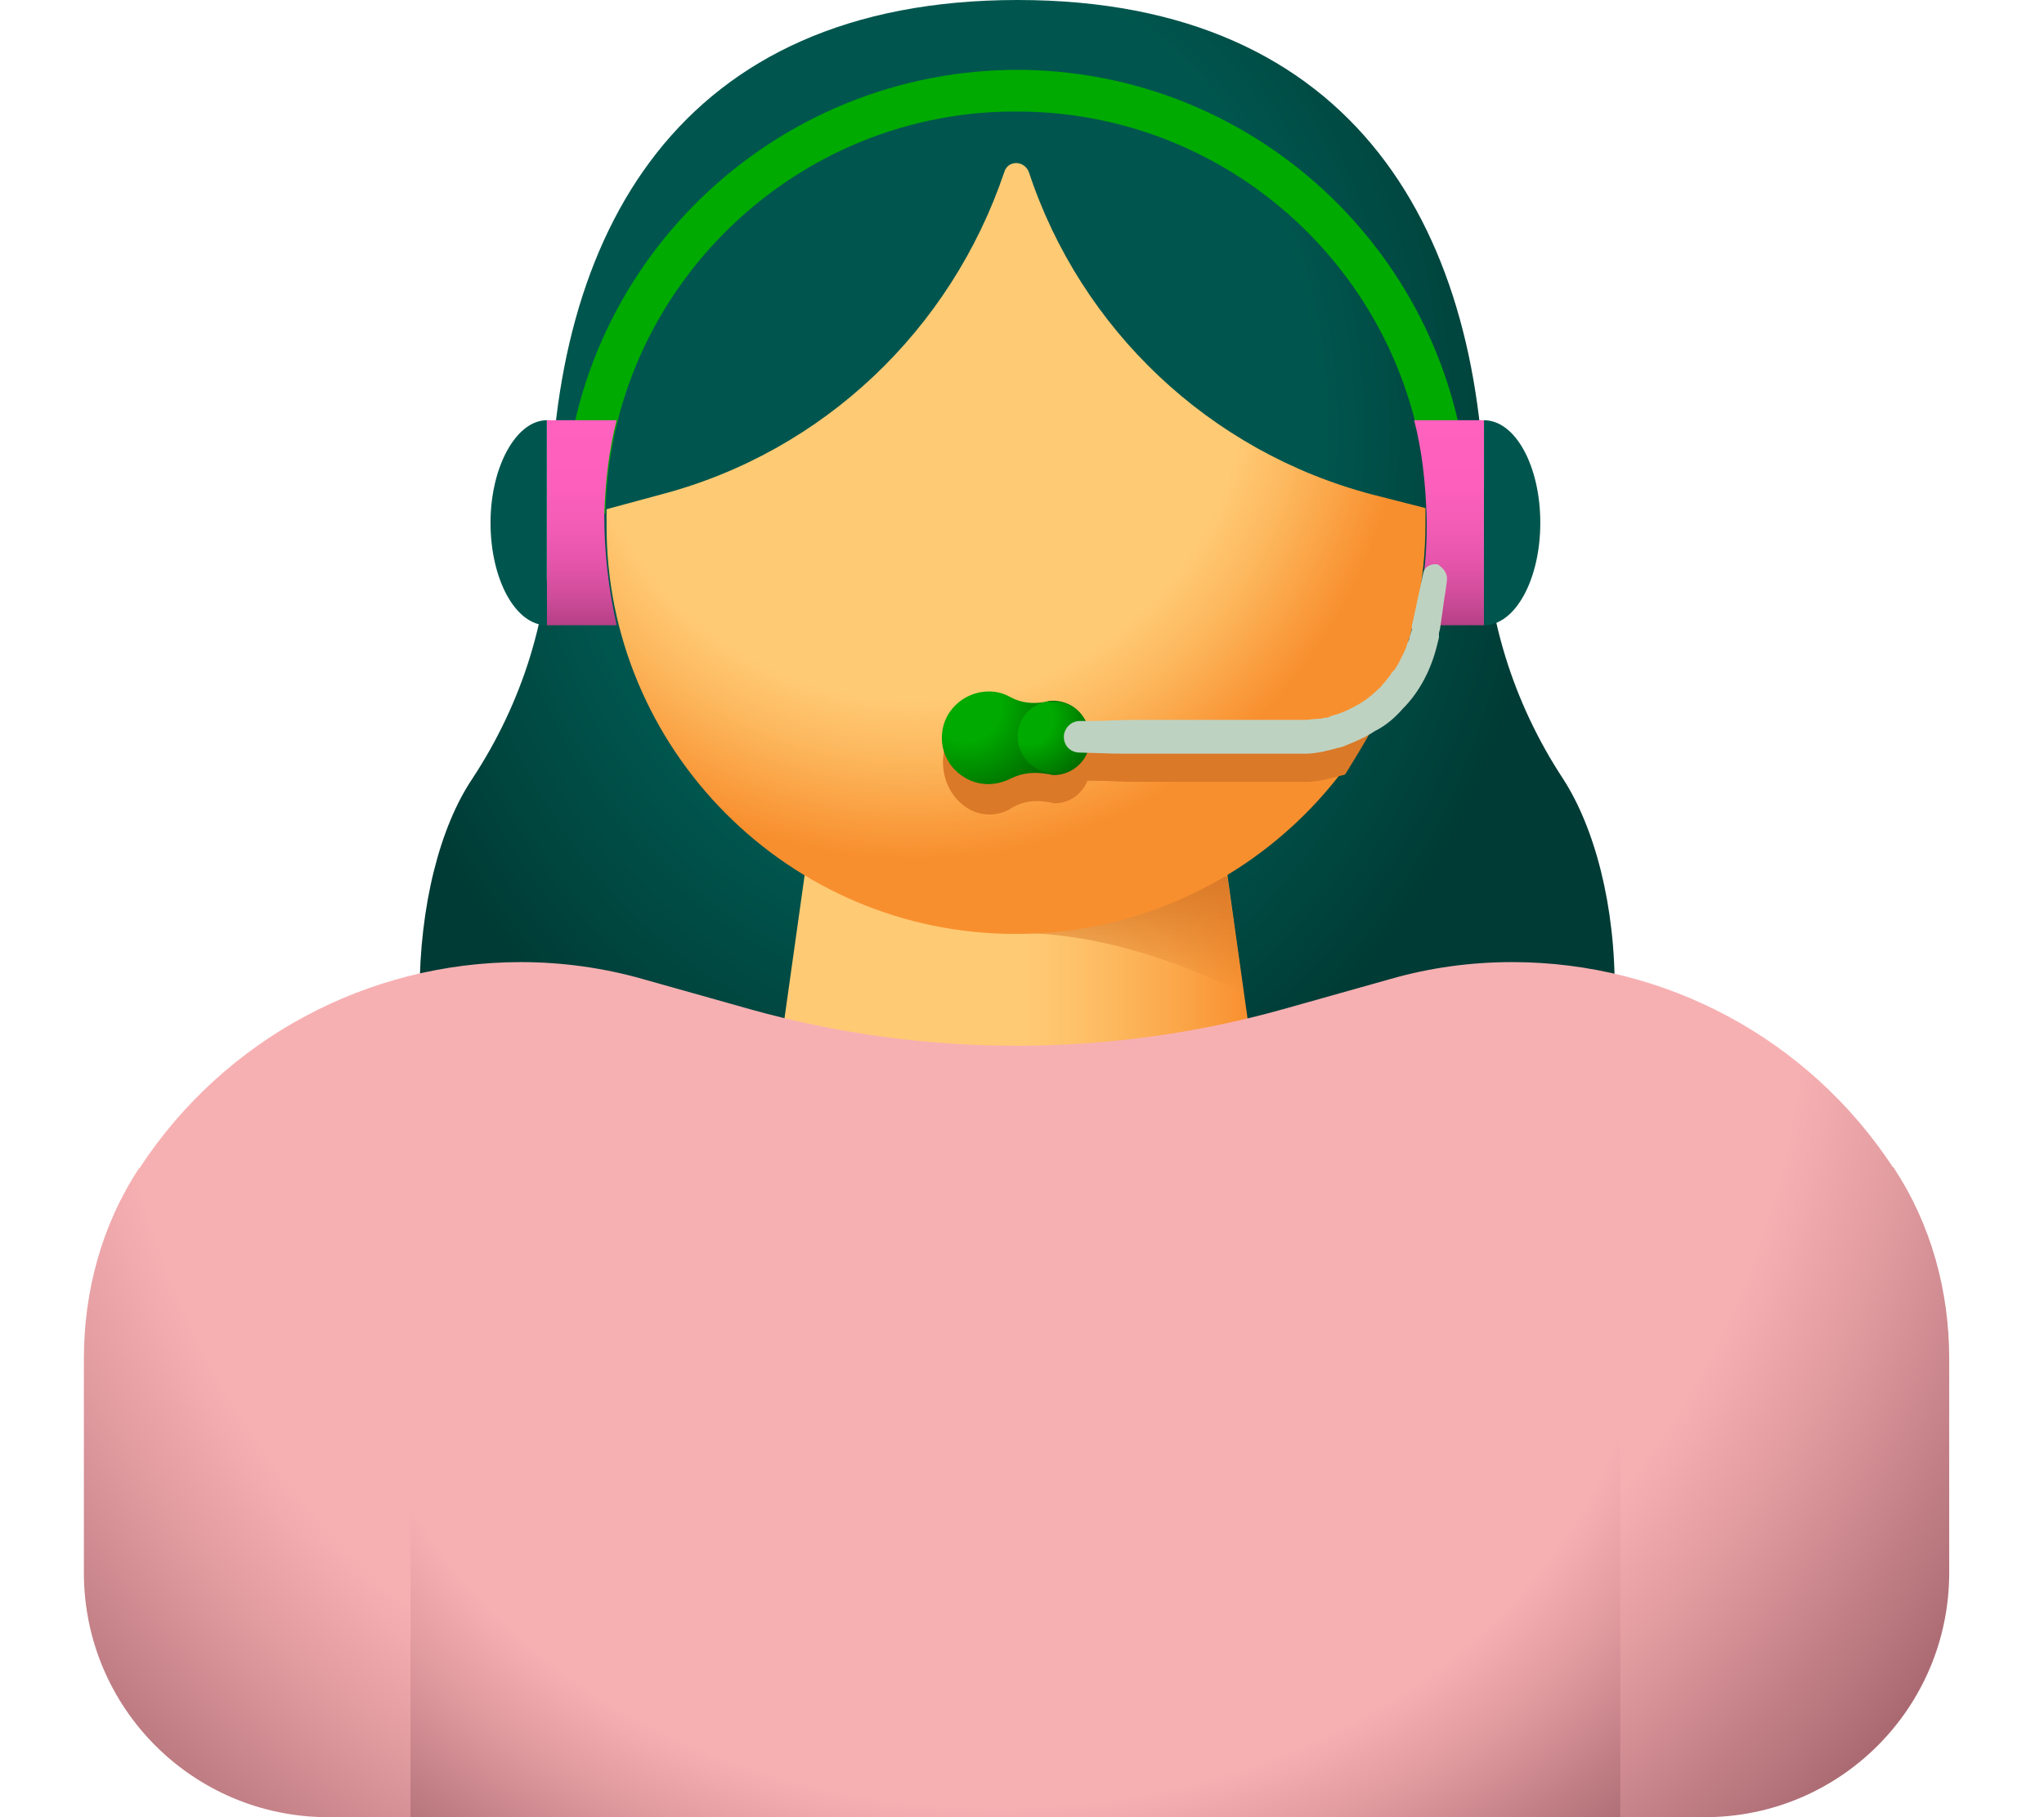 <svg width="108" height="96" viewBox="0 0 108 96" fill="none" xmlns="http://www.w3.org/2000/svg">
<path d="M82.577 41.126C79.958 37.139 78.471 32.437 78.471 27.675V27.616C78.471 12.32 71.686 0 53.771 0C35.857 0 29.072 12.32 29.072 27.616V27.675C29.072 32.496 27.584 37.139 24.965 41.126C23.239 43.685 22.168 47.852 22.168 52.553C22.168 60.41 25.263 66.778 29.072 66.778H78.411C82.22 66.778 85.315 60.41 85.315 52.553C85.374 47.852 84.244 43.685 82.577 41.126Z" fill="url(#paint0_radial_215_11393)"/>
<path d="M53.951 5.893C65.854 6.012 75.436 15.713 75.436 27.616H77.638C77.638 14.523 67.104 3.869 54.01 3.691C40.857 3.572 30.025 14.046 29.787 27.14H31.989C32.168 15.296 42.047 5.714 53.951 5.893Z" fill="#00AA00"/>
<path d="M66.152 55.47L63.891 39.401H43.477L41.215 55.47H66.152Z" fill="url(#paint1_linear_215_11393)"/>
<path d="M53.654 49.281C60.022 49.281 65.736 52.554 65.736 52.554L64.843 46.305H52.047L53.654 49.281Z" fill="url(#paint2_linear_215_11393)"/>
<path d="M53.654 49.339C65.616 49.339 75.317 39.638 75.317 27.675C75.317 27.378 75.317 27.14 75.317 26.842L72.52 26.128C63.89 23.866 57.105 17.379 54.368 9.106C54.13 8.451 53.237 8.451 53.058 9.106C50.261 17.379 43.536 23.866 34.906 26.128L32.049 26.901C32.049 27.14 32.049 27.437 32.049 27.675C31.99 39.578 41.691 49.339 53.654 49.339Z" fill="url(#paint3_radial_215_11393)"/>
<path d="M73.472 36.543L73.234 36.9C73.174 37.019 73.055 37.079 72.996 37.198C72.639 37.614 72.222 37.971 71.805 38.269C71.389 38.567 70.913 38.805 70.437 38.983L70.258 39.043C70.199 39.043 70.139 39.102 70.08 39.102C69.96 39.102 69.841 39.162 69.722 39.221C69.484 39.281 69.246 39.281 68.949 39.281H68.77H68.651H68.532H68.115H67.282H63.89H60.497C58.355 39.281 59.188 39.281 57.403 39.34C57.105 38.626 56.51 38.15 55.796 38.09C55.617 38.09 55.438 38.09 55.319 38.15C54.665 38.269 54.01 38.21 53.474 37.852C53.058 37.555 52.582 37.436 52.046 37.495C50.915 37.614 49.963 38.626 49.844 39.936C49.665 41.602 50.856 43.03 52.284 43.03C52.701 43.03 53.117 42.911 53.474 42.673C54.07 42.316 54.724 42.257 55.379 42.376C55.498 42.376 55.617 42.435 55.736 42.435C56.51 42.435 57.164 41.959 57.462 41.245C59.307 41.245 58.414 41.304 60.557 41.304H63.949H67.342H68.175H68.592H68.711H68.83H69.068C69.365 41.304 69.722 41.245 70.02 41.185C70.199 41.126 70.318 41.126 70.496 41.066C70.556 41.066 70.675 41.007 70.734 41.007L70.972 40.947C71.032 40.947 71.091 40.888 71.091 40.888C72.044 39.34 72.877 37.971 73.472 36.543C73.531 36.484 73.472 36.543 73.472 36.543Z" fill="#DA7928"/>
<path d="M31.928 27.2C31.987 25.474 32.166 23.807 32.583 22.2H28.893V33.032H32.583C32.166 31.187 31.928 29.223 31.928 27.2Z" fill="url(#paint4_linear_215_11393)"/>
<path d="M25.918 27.616C25.918 30.592 27.227 33.032 28.894 33.032V22.2C27.287 22.2 25.918 24.64 25.918 27.616Z" fill="#00564E"/>
<path d="M75.375 27.2C75.316 25.474 75.137 23.807 74.721 22.2H78.411V33.032H74.721C75.197 31.187 75.435 29.223 75.375 27.2Z" fill="url(#paint5_linear_215_11393)"/>
<path d="M81.386 27.616C81.386 30.592 80.077 33.032 78.41 33.032V22.2C80.077 22.2 81.386 24.64 81.386 27.616Z" fill="#00564E"/>
<path d="M55.735 37.019C55.556 37.019 55.378 37.019 55.259 37.079C54.604 37.198 53.95 37.138 53.414 36.841C52.997 36.603 52.521 36.483 51.986 36.543C50.855 36.662 49.903 37.555 49.783 38.686C49.605 40.174 50.795 41.423 52.224 41.423C52.64 41.423 53.057 41.304 53.414 41.126C54.009 40.828 54.664 40.769 55.318 40.888C55.438 40.888 55.556 40.947 55.675 40.947C56.747 40.947 57.64 40.054 57.58 38.983C57.52 37.852 56.747 37.079 55.735 37.019Z" fill="url(#paint6_radial_215_11393)"/>
<path d="M57.581 38.865C57.521 37.913 56.747 37.08 55.795 37.08C55.736 37.08 55.736 37.08 55.676 37.08C55.617 37.08 55.557 37.08 55.498 37.08C55.498 37.08 55.498 37.08 55.438 37.08C55.378 37.08 55.319 37.08 55.259 37.08C54.367 37.258 53.772 38.032 53.772 38.925C53.772 39.877 54.486 40.71 55.438 40.829H55.498C55.557 40.829 55.617 40.829 55.676 40.829C56.747 40.829 57.64 39.936 57.581 38.865Z" fill="url(#paint7_radial_215_11393)"/>
<path d="M76.447 30.711C76.387 31.246 76.268 31.841 76.209 32.377L76.089 33.21L76.03 33.448V33.568V33.687L75.911 34.163C75.613 35.353 75.018 36.543 74.125 37.436C73.709 37.912 73.233 38.329 72.638 38.626C72.102 38.983 71.507 39.221 70.912 39.46L70.673 39.519C70.614 39.519 70.495 39.579 70.435 39.579C70.257 39.638 70.138 39.638 69.959 39.698C69.662 39.757 69.305 39.817 69.007 39.817H68.769H68.65H68.531H68.114H67.281H63.889H60.496C58.234 39.817 59.306 39.817 57.044 39.757C56.568 39.757 56.211 39.4 56.211 38.924C56.211 38.507 56.568 38.091 57.044 38.091C59.306 38.091 58.234 38.031 60.496 38.031H63.889H67.281H68.114H68.531H68.65H68.769H68.948C69.186 38.031 69.424 37.972 69.721 37.972C69.84 37.972 69.959 37.912 70.078 37.912C70.138 37.912 70.197 37.912 70.257 37.853L70.435 37.793C70.912 37.674 71.388 37.436 71.804 37.198C72.221 36.96 72.638 36.603 72.995 36.246C73.054 36.127 73.173 36.067 73.233 35.948L73.471 35.651C73.53 35.532 73.59 35.472 73.709 35.353C73.768 35.234 73.828 35.174 73.887 35.055L74.066 34.698L74.244 34.341C74.244 34.282 74.304 34.222 74.304 34.163L74.363 33.984C74.423 33.865 74.483 33.746 74.483 33.627L74.602 33.27V33.151V33.032L74.661 32.794L74.84 31.96C74.959 31.425 75.078 30.83 75.197 30.294C75.256 29.937 75.613 29.758 75.97 29.818C76.328 30.056 76.506 30.354 76.447 30.711Z" fill="#BED2C1"/>
<path d="M90.076 96C97.218 96 102.991 90.227 102.991 83.085V71.776C102.991 68.205 102.039 64.694 100.075 61.718C100.075 61.718 100.075 61.659 100.015 61.659C95.551 54.874 87.993 50.827 79.898 50.827C77.696 50.827 75.554 51.124 73.471 51.719L67.757 53.326C58.592 55.886 48.831 55.886 39.665 53.326L33.952 51.719C31.869 51.124 29.667 50.827 27.524 50.827C19.43 50.827 11.871 54.874 7.407 61.659C7.407 61.659 7.407 61.718 7.348 61.718C5.384 64.694 4.432 68.205 4.432 71.776V83.085C4.432 90.227 10.205 96 17.347 96H90.076Z" fill="url(#paint8_radial_215_11393)"/>
<path d="M85.612 95.999V69.038H21.691V95.999" fill="url(#paint9_radial_215_11393)"/>
<defs>
<radialGradient id="paint0_radial_215_11393" cx="0" cy="0" r="1" gradientUnits="userSpaceOnUse" gradientTransform="translate(49.852 22.697) scale(32.283 39.911)">
<stop offset="0.611" stop-color="#00564E"/>
<stop offset="1" stop-color="#003B35"/>
</radialGradient>
<linearGradient id="paint1_linear_215_11393" x1="41.239" y1="47.458" x2="66.131" y2="47.458" gradientUnits="userSpaceOnUse">
<stop offset="0.52" stop-color="#FFCA74"/>
<stop offset="0.634" stop-color="#FEC169"/>
<stop offset="0.833" stop-color="#FBA84B"/>
<stop offset="1" stop-color="#F88F2E"/>
</linearGradient>
<linearGradient id="paint2_linear_215_11393" x1="58.87" y1="52.544" x2="58.87" y2="46.274" gradientUnits="userSpaceOnUse">
<stop stop-color="#DA7928" stop-opacity="0"/>
<stop offset="1" stop-color="#DA7928"/>
</linearGradient>
<radialGradient id="paint3_radial_215_11393" cx="0" cy="0" r="1" gradientUnits="userSpaceOnUse" gradientTransform="translate(48.281 19.369) scale(26.043 26.043)">
<stop offset="0.677" stop-color="#FFCA74"/>
<stop offset="0.788" stop-color="#FDB95F"/>
<stop offset="1" stop-color="#F88F2E"/>
</radialGradient>
<linearGradient id="paint4_linear_215_11393" x1="30.768" y1="22.205" x2="30.768" y2="33.049" gradientUnits="userSpaceOnUse">
<stop stop-color="#FF61BE"/>
<stop offset="0.312" stop-color="#FC60BC"/>
<stop offset="0.52" stop-color="#F35CB5"/>
<stop offset="0.698" stop-color="#E455AA"/>
<stop offset="0.858" stop-color="#CF4C9A"/>
<stop offset="1" stop-color="#B54086"/>
</linearGradient>
<linearGradient id="paint5_linear_215_11393" x1="76.577" y1="22.205" x2="76.577" y2="33.049" gradientUnits="userSpaceOnUse">
<stop stop-color="#FF61BE"/>
<stop offset="0.312" stop-color="#FC60BC"/>
<stop offset="0.52" stop-color="#F35CB5"/>
<stop offset="0.698" stop-color="#E455AA"/>
<stop offset="0.858" stop-color="#CF4C9A"/>
<stop offset="1" stop-color="#B54086"/>
</linearGradient>
<radialGradient id="paint6_radial_215_11393" cx="0" cy="0" r="1" gradientUnits="userSpaceOnUse" gradientTransform="translate(51.04 37.343) scale(5.006 5.006)">
<stop offset="0.367" stop-color="#00AA00"/>
<stop offset="1" stop-color="#006D00"/>
</radialGradient>
<radialGradient id="paint7_radial_215_11393" cx="0" cy="0" r="1" gradientUnits="userSpaceOnUse" gradientTransform="translate(54.371 38.006) scale(3.519 3.519)">
<stop offset="0.367" stop-color="#00AA00"/>
<stop offset="1" stop-color="#006D00"/>
</radialGradient>
<radialGradient id="paint8_radial_215_11393" cx="0" cy="0" r="1" gradientUnits="userSpaceOnUse" gradientTransform="translate(50.656 50.909) scale(65.283 65.283)">
<stop offset="0.68" stop-color="#F7B0B2"/>
<stop offset="0.77" stop-color="#E29DA1"/>
<stop offset="0.96" stop-color="#AD6C74"/>
<stop offset="1" stop-color="#A06069"/>
</radialGradient>
<radialGradient id="paint9_radial_215_11393" cx="0" cy="0" r="1" gradientUnits="userSpaceOnUse" gradientTransform="translate(52.711 67.087) scale(50.964 41.836)">
<stop offset="0.68" stop-color="#F7B0B2"/>
<stop offset="0.77" stop-color="#E29DA1"/>
<stop offset="0.96" stop-color="#AD6C74"/>
<stop offset="1" stop-color="#A06069"/>
</radialGradient>
</defs>
</svg>
